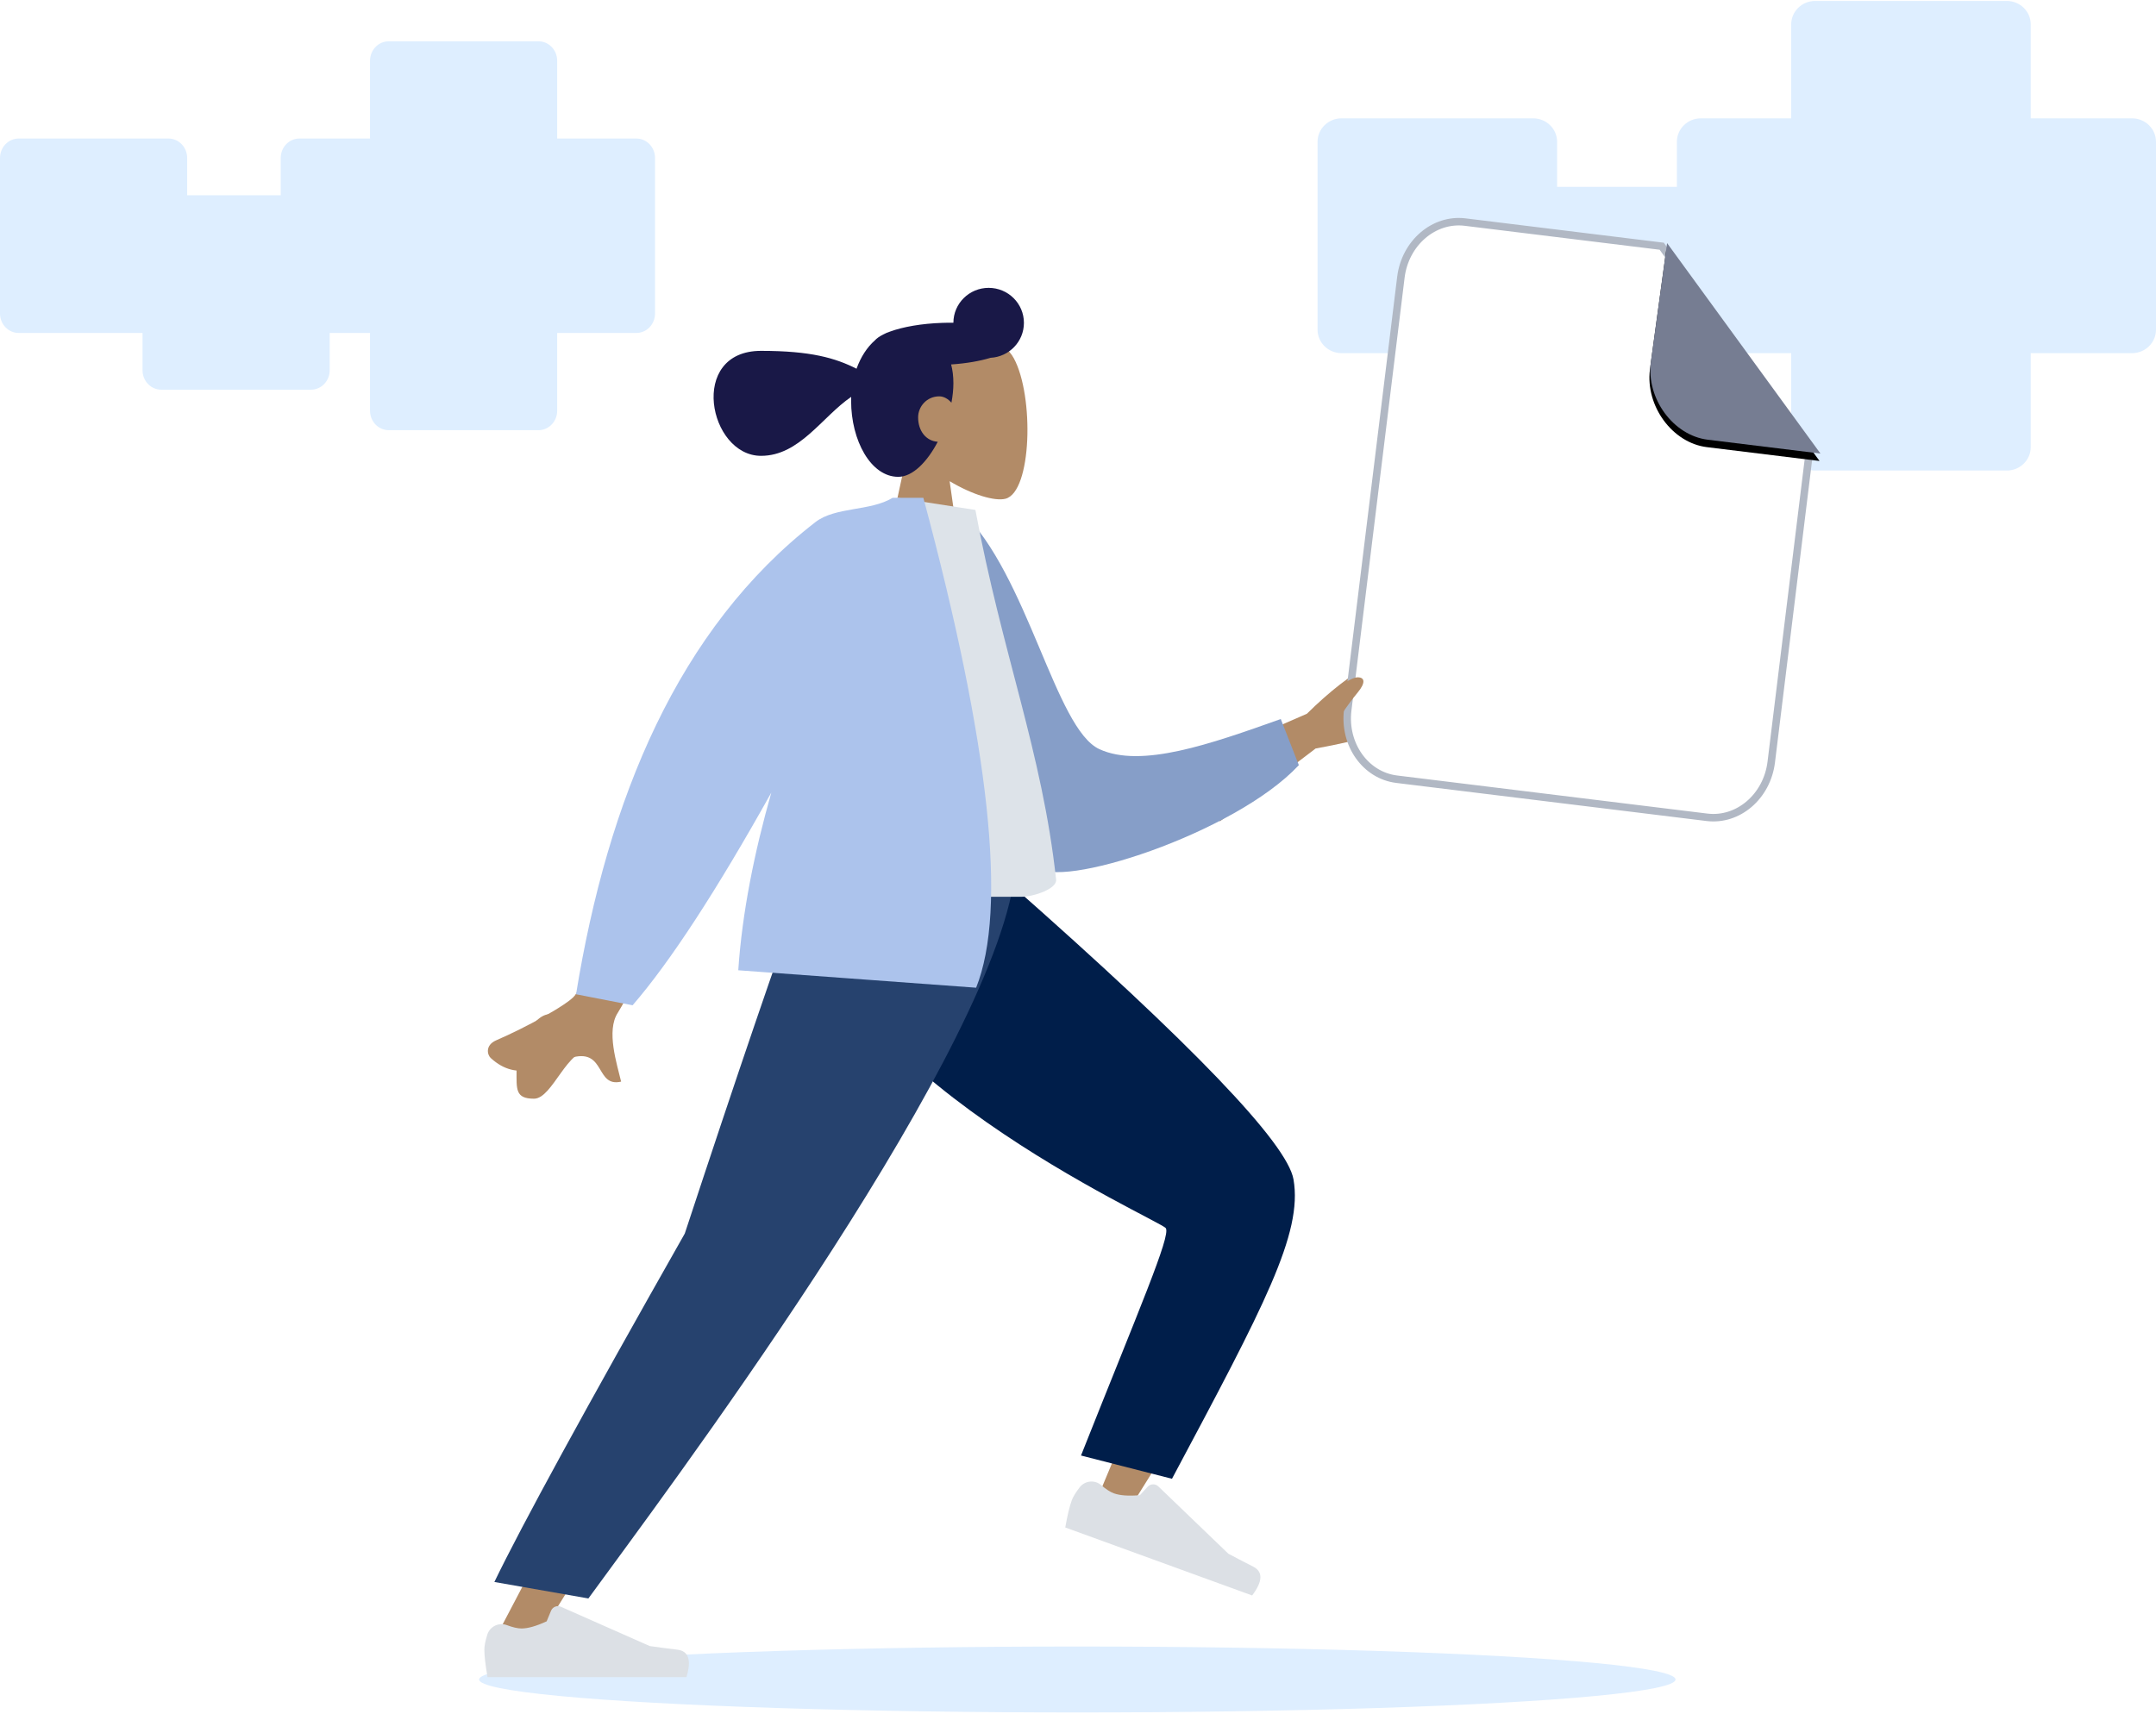 <?xml version="1.0" encoding="UTF-8"?>
<svg width="288px" height="229px" viewBox="0 0 288 229" version="1.1" xmlns="http://www.w3.org/2000/svg"
     xmlns:xlink="http://www.w3.org/1999/xlink">
    <title>63350C1E-F062-4862-A8C8-AF5DDC2CAF25</title>
    <defs>
        <path d="M35.521,0 L50.683,0 C55.319,0 59.5,4.431 59.5,9.344 L59.282,25.413 L35.521,0 Z"
              id="path-1" />
        <filter x="-8.3%" y="-11.8%" width="116.7%" height="115.7%" filterUnits="objectBoundingBox" id="filter-2">
            <feOffset dx="0" dy="-1" in="SourceAlpha" result="shadowOffsetOuter1" />
            <feGaussianBlur stdDeviation="0.5" in="shadowOffsetOuter1" result="shadowBlurOuter1" />
            <feColorMatrix values="0 0 0 0 0   0 0 0 0 0   0 0 0 0 0  0 0 0 0.097 0"
                           in="shadowBlurOuter1" />
        </filter>
    </defs>
    <g id="Navigation" stroke="none" stroke-width="1" fill="none" fill-rule="evenodd">
        <g id="new-nav---loading-content" transform="translate(-596, -170)">
            <g id="content" transform="translate(200, 55)">
                <g id="Illustration/Loading" transform="translate(396, 115.127)">
                    <g id="Cloud" transform="translate(176, 0)" fill="#DEEEFF">
                        <path d="M95.269,15.686 L108.8,15.686 C110.567,15.686 112,17.091 112,18.824 L112,43.922 C112,45.654 110.567,47.059 108.8,47.059 L95.269,47.059 L95.269,59.608 C95.269,61.341 93.836,62.745 92.069,62.745 L66.469,62.745 C64.701,62.745 63.269,61.341 63.269,59.608 L63.269,47.059 L56.371,47.059 L56.371,53.075 C56.371,54.808 54.938,56.212 53.171,56.212 L27.571,56.212 C25.803,56.212 24.371,54.808 24.371,53.075 L24.371,47.059 L3.2,47.059 C1.433,47.059 0,45.654 0,43.922 L0,18.824 C0,17.091 1.433,15.686 3.2,15.686 L28.8,15.686 C30.567,15.686 32,17.091 32,18.824 L32,24.84 L48,24.84 L48,18.824 C48,17.091 49.433,15.686 51.2,15.686 L63.269,15.686 L63.269,3.137 C63.269,1.405 64.701,0 66.469,0 L92.069,0 C93.836,0 95.269,1.405 95.269,3.137 L95.269,15.686 Z" />
                    </g>
                    <ellipse id="Shadow" fill="#DEEEFF" cx="143.91" cy="224.279"
                             rx="79.91" ry="4.406" />
                    <g id="Human" transform="translate(64.23, 27.873)">
                        <g id="People-/-Side-/-Standing" transform="translate(0, 10.462)">
                            <g id=".People/Side/Parts/Legs/Standing/SuitPants"
                               transform="translate(0, 66.674)">
                                <path d="M83.881,12.455 C76.314,19.114 79.406,77.74 78.902,78.476 C78.678,78.804 66.659,81.553 42.846,86.723 L43.891,91.263 C71.762,89.866 86.506,88.053 88.123,85.823 C90.438,82.63 93.251,64.741 96.561,32.154 L83.881,12.455 Z"
                                      id="Leg" fill="#B28B67"
                                      transform="translate(69.704, 51.859) rotate(-55) translate(-69.704, -51.859) " />
                                <path d="M42.423,79.247 L46.849,90.985 C72.846,87.821 83.715,86.509 88.921,81.343 C92.391,77.899 95.941,59.99 99.57,27.615 L83.8,5.093 C64.281,20.431 74.297,69.958 73.801,71.11 C73.305,72.262 62.987,74.368 42.423,79.247 Z"
                                      id="Pant" fill="#001E4A"
                                      transform="translate(70.996, 48.039) rotate(-55) translate(-70.996, -48.039) " />
                                <g id=".People/Side/Parts/Shoe/FlatSneaker"
                                   transform="translate(92.186, 98.871) rotate(20) translate(-92.186, -98.871) translate(78.524, 93.961)"
                                   fill="#DCE0E5">
                                    <path d="M0.392,4.14 C0.131,4.977 -4.54747351e-13,5.64 -4.54747351e-13,6.128 C-4.54747351e-13,6.971 0.142,8.202 0.425,9.82 C1.41,9.82 10.267,9.82 26.994,9.82 C27.685,7.554 27.286,6.331 25.799,6.15 C24.311,5.969 23.075,5.806 22.091,5.661 L10.235,0.414 C9.73,0.191 9.139,0.419 8.916,0.924 C8.913,0.931 8.91,0.938 8.907,0.945 L8.321,2.356 L8.321,2.356 C6.944,2.994 5.825,3.313 4.964,3.313 C4.453,3.313 3.8,3.163 3.005,2.864 L3.005,2.864 C1.971,2.475 0.818,2.998 0.429,4.032 C0.416,4.068 0.403,4.104 0.392,4.14 Z"
                                          id="Shoe" />
                                </g>
                                <polygon id="Leg" fill="#B28B67"
                                         points="49.935 14.805 25.558 68.775 1.6 114.403 7.252 114.403 69.095 14.805" />
                                <g id=".People/Side/Parts/Shoe/FlatSneaker" transform="translate(0.471, 109.142)"
                                   fill="#DCE0E5">
                                    <path d="M0.392,4.14 C0.131,4.977 0,5.64 0,6.128 C0,6.971 0.142,8.202 0.425,9.82 C1.41,9.82 10.267,9.82 26.994,9.82 C27.685,7.554 27.286,6.331 25.799,6.15 C24.311,5.969 23.075,5.806 22.091,5.661 L10.235,0.414 C9.73,0.191 9.139,0.419 8.916,0.924 C8.913,0.931 8.91,0.938 8.907,0.945 L8.321,2.356 L8.321,2.356 C6.944,2.994 5.825,3.313 4.964,3.313 C4.453,3.313 3.8,3.163 3.005,2.864 L3.005,2.864 C1.971,2.475 0.818,2.998 0.429,4.032 C0.416,4.068 0.403,4.104 0.392,4.14 Z"
                                          id="Shoe" />
                                </g>
                                <path d="M1.808,106.242 L14.368,108.443 C24.079,95.101 66.677,38.488 71.134,13.02 L43.172,13.02 C39.686,22.478 34.377,38.033 27.243,59.686 C13.951,83.141 5.473,98.66 1.808,106.242 Z"
                                      id="Pant" fill="#26426E"/>
                            </g>
                            <g id=".People/Side/Parts/Head/Curly" transform="translate(31.091, 0)">
                                <path d="M40.11,9.415 C42.839,14.465 42.515,27.276 38.987,28.179 C37.58,28.539 34.583,27.657 31.532,25.832 L33.447,39.278 L22.141,39.278 L26.033,21.271 C23.862,18.741 22.393,15.642 22.639,12.169 C23.346,2.163 37.38,4.364 40.11,9.415 Z"
                                      id="Head" fill="#B28B67" />
                                <path d="M36.744,0 C39.346,0 41.455,2.094 41.455,4.676 C41.455,7.173 39.483,9.213 37,9.345 C35.58,9.78 33.754,10.1 31.73,10.234 C31.927,10.967 32.034,11.801 32.034,12.743 C32.034,13.574 31.941,14.455 31.771,15.35 C31.331,14.833 30.745,14.496 30.149,14.496 C28.483,14.496 27.323,15.856 27.323,17.301 C27.323,19.134 28.389,20.461 29.945,20.567 C28.544,23.239 26.605,25.25 24.668,25.25 C20.988,25.25 18.372,20.367 18.372,15.117 C18.372,14.933 18.376,14.749 18.383,14.567 C14.491,17.219 11.491,22.445 6.341,22.445 C-0.666,22.445 -3.448,8.417 6.341,8.417 C12.999,8.417 16.273,9.38 19.095,10.805 C19.653,9.246 20.503,7.935 21.542,7.021 C21.79,6.743 22.172,6.477 22.663,6.231 C22.965,6.067 23.278,5.933 23.598,5.833 C25.3,5.212 27.766,4.773 30.522,4.678 C31.036,4.66 31.541,4.655 32.034,4.661 C32.041,2.086 34.147,0 36.744,0 Z"
                                      id="Hair" fill="#191847" />
                            </g>
                            <g id=".People/Side/Parts/Body/LabCoat" transform="translate(0.942, 28.056)">
                                <path d="M23.323,38.343 L32.976,40.244 C23.268,58.202 18.062,67.72 17.357,68.798 C15.772,71.222 17.251,75.665 17.797,78.005 C14.37,78.797 15.722,73.677 11.385,74.746 C7.426,75.722 4.07,78.226 0.379,74.849 C-0.075,74.433 -0.407,73.136 1.14,72.47 C4.995,70.812 10.69,67.706 11.613,66.501 C12.873,64.857 16.776,55.471 23.323,38.343 Z M118.802,23.967 C117.284,26.167 115.787,28.55 116.393,29.321 C117,30.092 118.757,29.241 119.451,30.495 C119.913,31.331 116.952,32.331 110.567,33.495 L97.783,43.224 L92.332,36.294 L109.402,28.853 C112.392,25.895 115.279,23.647 118.064,22.109 C118.897,21.846 120.319,21.766 118.802,23.967 Z"
                                      id="Skin" fill="#B28B67" />
                                <path d="M57.159,4.666 L61.157,3.62 C70.74,11.358 76.136,31.488 82.263,33.68 C88.056,35.751 96.951,31.72 106.042,27.556 L108.984,33.482 C101.259,43.384 78.152,53.057 75.295,49.997 C66.152,40.204 57.982,18.986 57.159,4.666 Z"
                                      id="CoatBack" fill="#869EC8"
                                      transform="translate(83.072, 27.096) rotate(5) translate(-83.072, -27.096) " />
                                <path d="M41.455,53.306 C53.624,53.306 63.556,53.306 71.251,53.306 C72.898,53.306 76.038,52.245 75.904,51.015 C74.044,33.901 68.676,20.819 65.123,1.618 L54.727,0 C46.127,13.728 43.153,30.63 41.455,53.306 Z"
                                      id="Shirt" fill="#DDE3E9" />
                                <path d="M58.172,0 C67.059,33.133 69.408,54.952 65.221,65.456 L65.221,65.456 L33.447,63.126 C33.96,55.439 35.607,47.309 37.862,39.383 C30.514,52.541 24.337,62.014 19.332,67.802 L11.777,66.333 C16.025,40.184 25.45,17.432 43.756,3.241 C46.422,1.173 51.09,1.814 54.056,-4.97379915e-14 Z"
                                      id="CoatFront" fill="#ACC3EC"/>
                            </g>
                        </g>
                        <g id="Document/-Access-Granted" transform="translate(113.634, 0)">
                            <g id="Parts/Icon/Locked/AttachmentChip-Copy"
                               transform="translate(34.5, 41.5) rotate(7) translate(-34.5, -41.5) translate(4.5, 3.5)">
                                <path d="M35.08,0.5 L58,25.528 L58,67.133 C58,69.449 57.143,71.547 55.753,73.065 C54.378,74.567 52.48,75.5 50.38,75.5 L50.38,75.5 L8.62,75.5 C6.52,75.5 4.622,74.567 3.247,73.065 C1.857,71.547 1,69.449 1,67.133 L1,67.133 L1,8.867 C1,6.551 1.857,4.453 3.247,2.935 C4.622,1.433 6.52,0.5 8.62,0.5 L8.62,0.5 L35.08,0.5 Z"
                                      id="Page" stroke="#B1B8C4" fill="#FFFFFF" />
                                <g id="Curl"
                                   transform="translate(47.51, 12.706) scale(-1, -1) translate(-47.51, -12.706) ">
                                    <use fill="black" fill-opacity="1" filter="url(#filter-2)"
                                         xlink:href="#path-1" />
                                    <use fill="#767D92" fill-rule="evenodd" xlink:href="#path-1" />
                                </g>
                            </g>

                        </g>
                        <path d="M114.808,67.689 C115.648,66.438 116.423,65.385 117.133,64.529 C118.199,63.245 118.1,62.5 117.133,62.5 C116.167,62.5 114.389,63.982 114.25,64.095 C114.157,64.17 114.343,65.368 114.808,67.689 Z"
                              id="ThumbInFront" fill="#B28B67" />
                    </g>
                    <path d="M71.332,146.677 C73.852,146.677 75.803,139.678 79.018,140.271 C82.234,140.865 76.025,135.373 73.505,135.373 C70.985,135.373 69.003,140.362 69.003,142.882 C69.003,145.402 68.812,146.677 71.332,146.677 Z"
                          id="HandOverlay" fill="#B28B67" />
                    <g id="Cloud" transform="translate(0, 5.392)" fill="#DEEEFF">
                        <path d="M74.429,12.99 L85,12.99 C86.381,12.99 87.5,14.153 87.5,15.588 L87.5,36.373 C87.5,37.807 86.381,38.971 85,38.971 L74.429,38.971 L74.429,49.363 C74.429,50.798 73.309,51.961 71.929,51.961 L51.929,51.961 C50.548,51.961 49.429,50.798 49.429,49.363 L49.429,38.971 L44.04,38.971 L44.04,43.953 C44.04,45.388 42.92,46.551 41.54,46.551 L21.54,46.551 C20.159,46.551 19.04,45.388 19.04,43.953 L19.04,38.971 L2.5,38.971 C1.119,38.971 0,37.807 0,36.373 L0,15.588 C0,14.153 1.119,12.99 2.5,12.99 L22.5,12.99 C23.881,12.99 25,14.153 25,15.588 L25,20.57 L37.5,20.57 L37.5,15.588 C37.5,14.153 38.619,12.99 40,12.99 L49.429,12.99 L49.429,2.598 C49.429,1.163 50.548,0 51.929,0 L71.929,0 C73.309,0 74.429,1.163 74.429,2.598 L74.429,12.99 Z" />
                    </g>
                </g>
            </g>
        </g>
    </g>
</svg>
